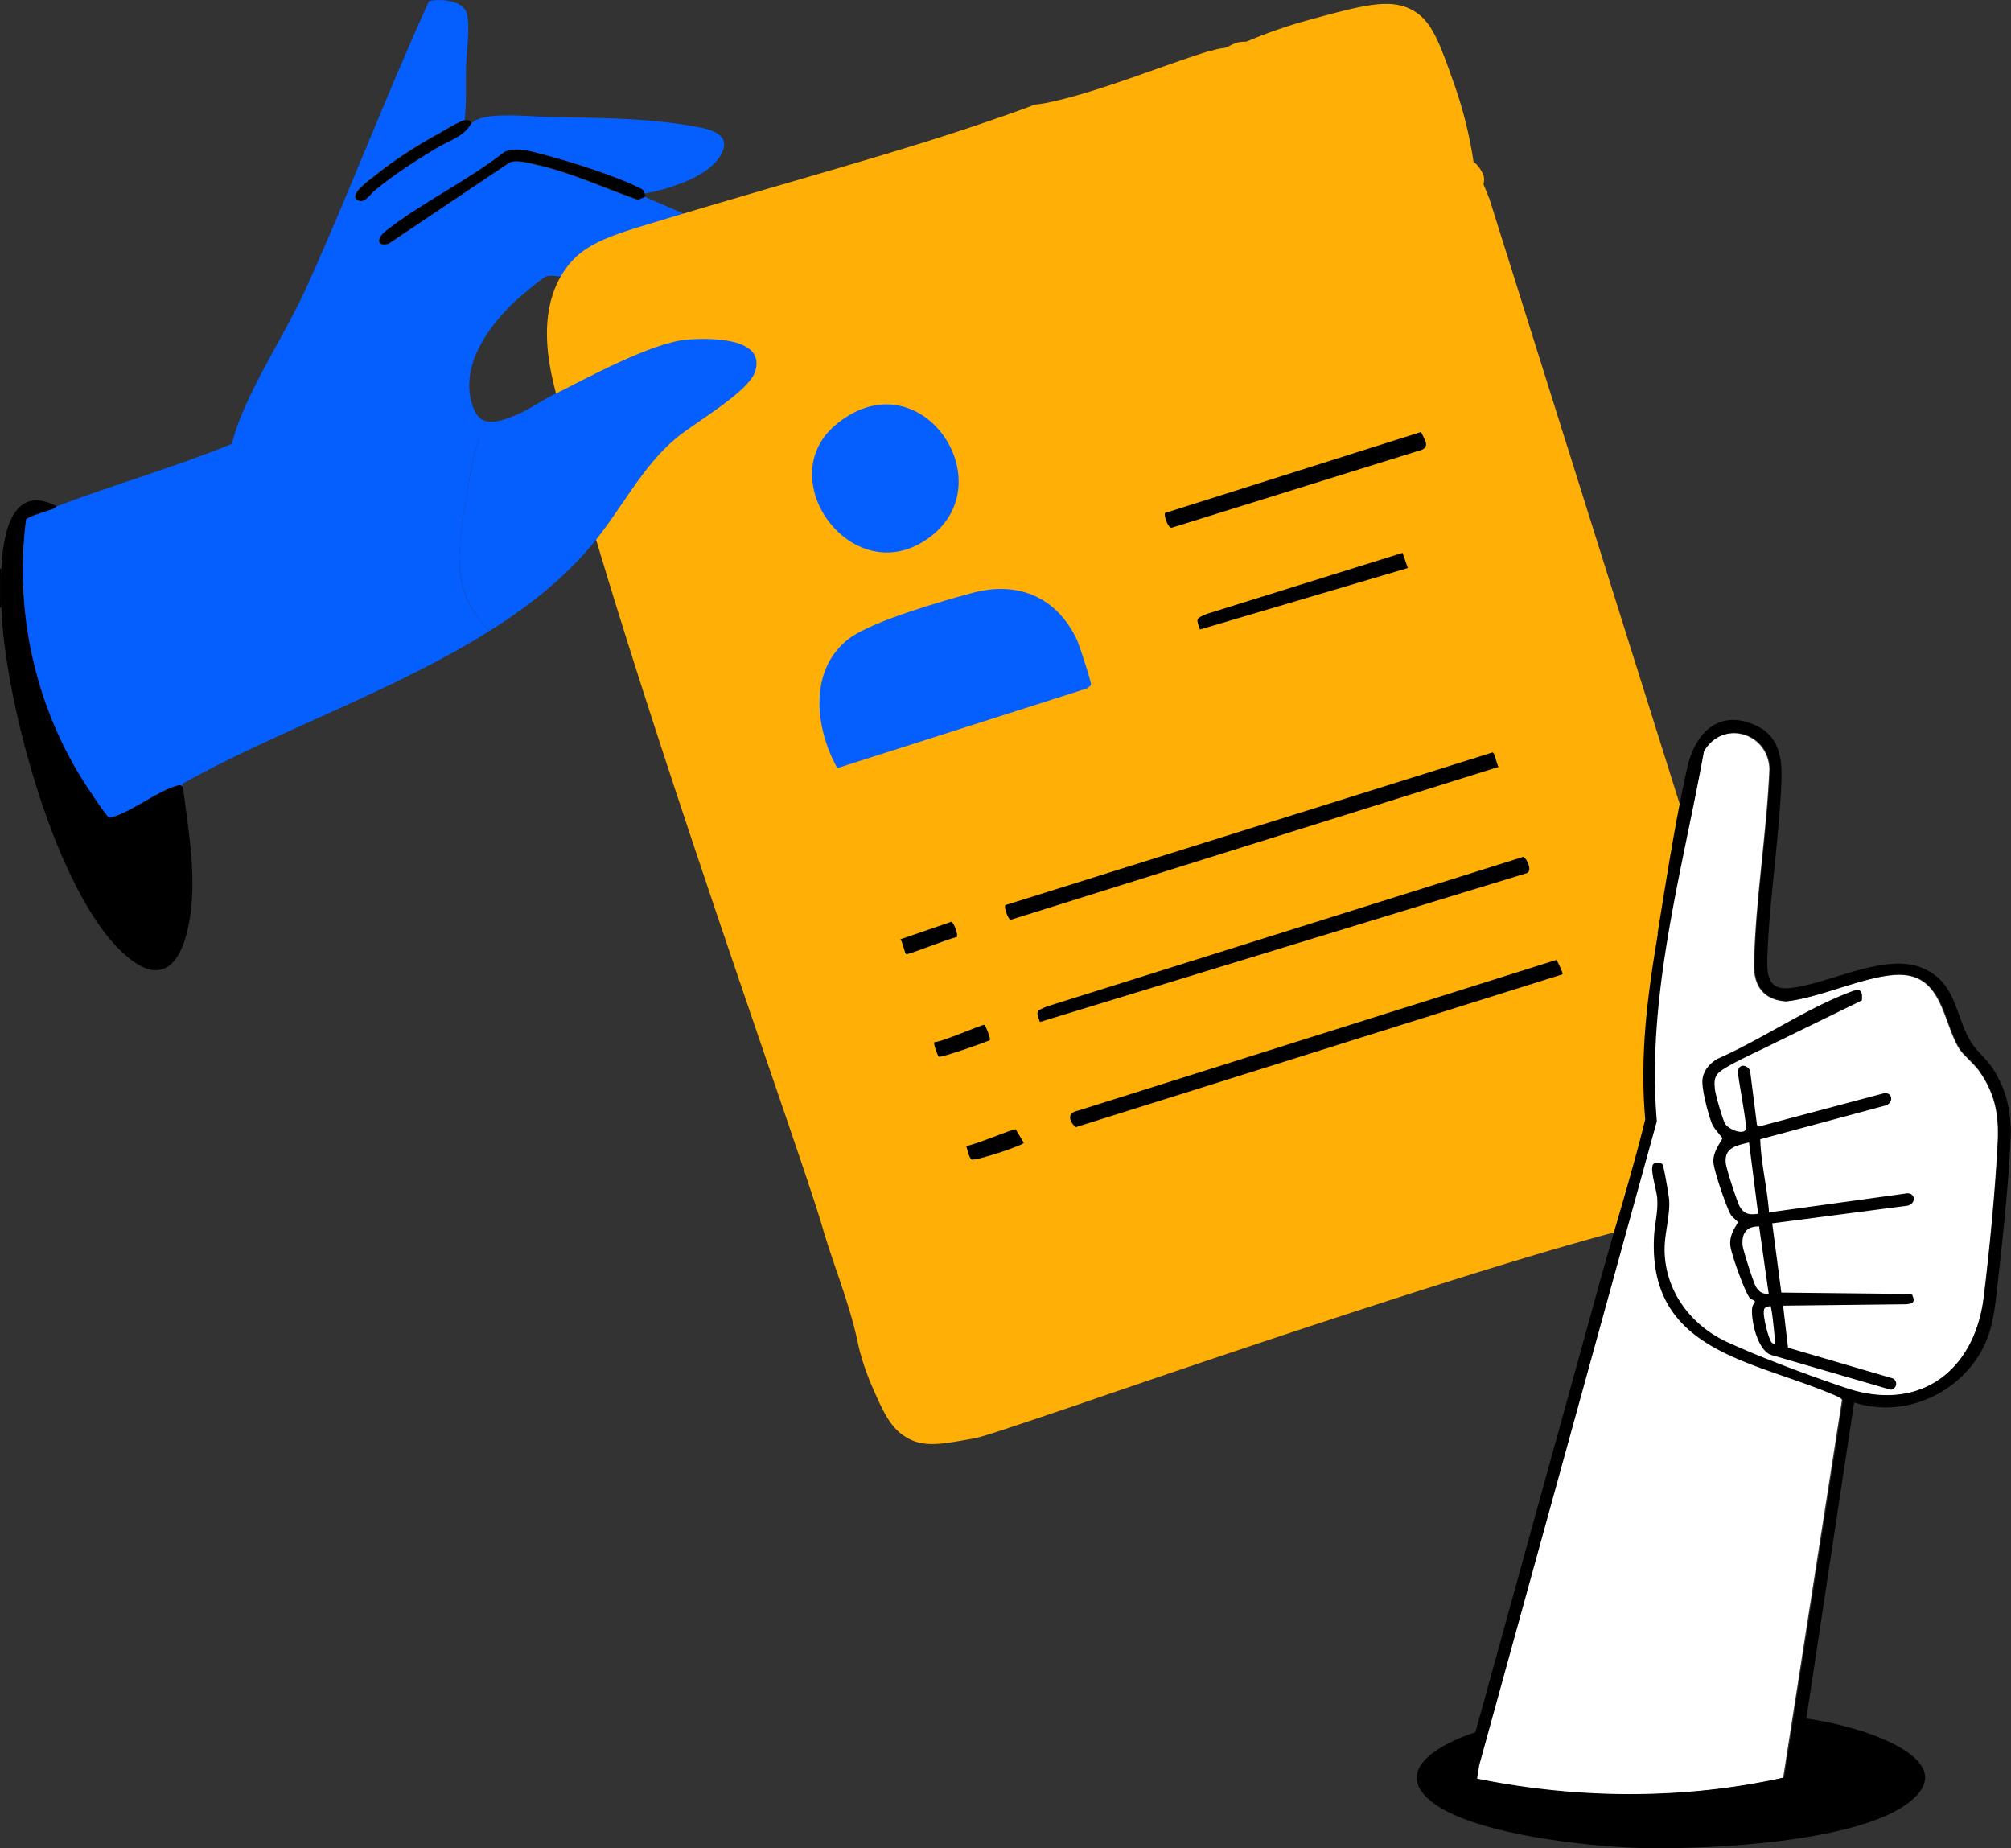 <svg xmlns="http://www.w3.org/2000/svg" width="148" height="136" fill="none"><rect width="100%" height="100%" fill="#333333" stroke="none"/><g clip-path="url(#A)"><g fill="#000"><path d="M.104 44.71H0V41.85h.104v2.859z"/><path d="M4.219 37.249s-.155.156-.311.208c-.336.13-1.889.572-1.967.78-.854 6.654.621 13.491 4.167 19.158.207.338 1.786 2.729 1.941 2.755s.311-.052.466-.104c1.424-.494 3.158-1.872 4.607-2.262.207-.052.336.078.336.078.337 2.677.828 5.485.673 8.188-.155 2.885-1.216 7.408-4.84 4.289C4.115 65.921.31 51.39.103 44.71c-.026-.936-.026-1.95 0-2.859.104-2.469.751-6.368 4.115-4.575v-.026zm43.25-23.03v.234c-.052.104-.44.286-.595.208-2.433-.858-4.944-2.028-7.48-2.573-.544-.13-1.424-.364-1.889-.13L28.6 17.936c-.932.208-.828-.442-.233-.936 2.614-2.079 6.108-3.743 8.774-5.849.906-.416 2.096 0 3.028.234 1.864.494 5.177 1.534 6.859 2.391.259.13.388.13.414.442h.026zM34.218 8.838c.285 0 .466.026.466.338-.595.936-1.553 1.144-2.537 1.742-1.553.936-3.08 1.923-4.478 3.067-.388.312-.828 1.118-1.372.702s.906-1.43 1.268-1.716c1.424-1.17 3.261-2.339 4.892-3.223.362-.208 1.475-.884 1.786-.91h-.026z"/></g><path d="M36.029 46.451c-.621-.65-1.217-1.404-1.631-2.339-.958-2.21-.595-4.367 0-7.954.285-1.794.544-3.327 1.372-5.147-.414-.13-.751-.442-.983-1.118-.984-2.911 1.087-5.797 3.08-7.694.336-.312 2.071-1.794 2.355-1.872.518-.13 1.424.104 1.967.208 2.407-3.171 5.099-3.613 8.671-4.575l-3.417-1.482s-.44.286-.595.208c-2.433-.858-4.944-2.027-7.48-2.573-.544-.13-1.424-.364-1.889-.13l-8.904 5.979c-.932.208-.828-.442-.233-.936 2.614-2.079 6.109-3.743 8.774-5.849.906-.416 2.097 0 3.028.234 1.864.494 5.177 1.534 6.859 2.391.259.13.388.13.414.442 1.682-.286 4.53-1.17 5.513-2.651 1.268-1.923-1.087-2.157-2.407-2.391-3.391-.546-6.833-.52-10.25-.598-1.113 0-4.995-.494-5.642.572-.595.936-1.553 1.144-2.537 1.742-1.553.936-3.08 1.924-4.478 3.067-.388.312-.828 1.118-1.372.702s.906-1.43 1.268-1.716c1.424-1.17 3.261-2.339 4.892-3.223.362-.208 1.475-.884 1.786-.91.155-1.274.078-2.547.104-3.847.026-1.118.311-2.885.078-3.951C34.114 0 32.432-.104 31.577.078c-3.158 6.914-5.85 14.063-8.981 20.977-1.553 3.431-3.675 6.525-5.021 9.982-.207.52-.336 1.092-.544 1.638-4.193 1.716-8.593 2.963-12.838 4.575-.052 0-.155.156-.311.208-.336.13-1.889.572-1.967.78-.854 6.654.621 13.491 4.167 19.158.207.338 1.786 2.729 1.941 2.755s.311-.052.466-.104c1.424-.494 3.158-1.872 4.607-2.262.207-.052.336.078.336.078s-.052-.208.078-.234c6.756-3.795 15.452-6.758 22.518-11.203v.026z" fill="#055fff"/><path d="M108.45 11.957c-.207-1.43-.621-3.509-1.475-5.901-1.062-2.989-1.605-4.471-2.925-5.251-1.657-.988-3.65-.442-7.584.624-2.019.546-3.65 1.17-4.737 1.638-.207 0-.544 0-.854.13-.285.104-.543.286-.802.338-.311.026-.621.104-.932.208h-.104c-3.753 1.17-8.283 3.067-11.984 3.821a10.26 10.26 0 0 1-.88.13c-.569.208-1.579.598-2.821 1.014-6.963 2.443-14.857 4.523-25.158 7.642-3.443 1.04-5.358 1.638-6.652 3.561-2.019 2.937-1.165 6.836-.751 8.526 4.193 17.702 18.015 55.965 19.697 61.735.828 2.885 2.019 5.667 2.64 8.604.052.286.362 1.689 1.113 3.379.776 1.768 1.32 2.963 2.511 3.639 1.242.728 2.563.468 4.633.104.751-.13 1.165-.26 4.659-1.43l2.847-.961c36.03-12.399 42.501-13.439 42.501-13.439 3.08-.494 7.48-1.066 8.903-4.081.725-1.508.182-3.535-.931-7.59-1.398-5.147-2.951-7.512-4.116-13.491-.129-.624-.155-1.066-.259-1.378l-15.374-48.895c-.156-.364-.285-.728-.44-1.066 0-.026.103-.338 0-.676-.156-.364-.389-.728-.699-.962l-.026.026z" fill="#ffaf05"/><path d="M61.628 56.537c-1.657-2.963-2.148-7.278.88-9.566 1.708-1.274 6.937-2.781 9.188-3.379 3.287-.832 6.108.364 7.584 3.535.155.364 1.061 3.093 1.009 3.249-.052.13-.181.208-.311.286l-18.325 5.849-.026.026zm-.078-25.318c6.108-5.017 12.346 4.133 6.937 8.266-5.591 4.263-11.88-4.211-6.937-8.266z" fill="#055fff"/><path d="M114.558 70.625s.492.962.44 1.066L79.15 82.947c-.492-.494-.621-1.066.181-1.222l35.227-11.099zm-4.71-15.258c.181.052.285.858.44 1.066L74.362 67.688c-.181-.078-.518-.988-.362-1.092l35.848-11.229zm2.277 7.694c.233.078.751 1.144.13 1.222L76.536 75.2c-.311-.832-.285-.806.518-1.144l35.098-11.021-.026.026zm-7.557-31.296c.311.65.751 1.196-.155 1.404l-18.196 5.667c-.285 0-.595-.988-.466-1.092l18.817-5.953v-.026zm-1.347 8.915l.389 1.118-15.297 4.523c-.311-.832-.285-.806.492-1.144l14.417-4.497zM70.04 67.844c.155.052.518.988.362 1.118-.544.078-3.52 1.3-3.701 1.248-.13-.026-.259-.91-.44-1.092l3.779-1.3v.026zm2.432 7.564s.492 1.014.362 1.144c-.414.182-3.65 1.326-3.753 1.196s-.414-.988-.311-1.066c.57 0 3.52-1.326 3.701-1.274zm2.278 7.694l.595.988c-.052.208-3.701 1.404-3.857 1.222-.233-.234-.259-.702-.388-.988.543-.026 3.442-1.274 3.65-1.222z" fill="#000"/><path d="M50.602 24.98c-2.64.208-7.48 2.885-9.991 4.133-.854.416-1.683 1.04-2.64 1.43-.776.312-1.579.624-2.2.442-.828 1.82-1.061 3.353-1.372 5.147-.595 3.613-.958 5.745 0 7.954.414.936.983 1.716 1.631 2.339 2.821-1.768 5.384-3.795 7.429-6.212 2.174-2.547 3.727-5.849 6.341-8.006 1.346-1.118 5.28-3.353 5.772-4.861.828-2.573-3.442-2.469-4.97-2.365z" fill="#055fff"/><path d="M145.515 78.658c-.337-.468-1.087-1.066-1.346-1.508-1.242-2.028-1.217-5.641-4.737-5.407-2.381.156-5.539 1.69-7.998 1.95-1.63-.104-2.381-1.118-2.355-2.703.104-4.783.932-9.618 1.139-14.427-.129-2.703-3.494-3.613-4.866-1.248-1.631 8.968-4.245 18.014-3.468 27.216l-13.071 47.387-.156.988c7.403 1.508 15.194 1.56 22.57-.078l4.323-27.761.155-.962c.078.026.181.078.285.104 5.332 1.716 9.318-1.352 9.991-6.707.44-3.561.854-7.876 1.035-11.463.104-2.106-.233-3.691-1.475-5.381h-.026z" fill="#fff"/><path d="M121.987 68.702c.647-3.977 1.32-8.37 2.2-12.269.57-2.469 2.278-4.263 4.944-3.093 1.864.806 2.045 2.521 1.967 4.315-.181 4.263-.906 8.682-1.035 12.945-.026 1.248.129 2.261 1.656 2.105 2.873-.286 7.066-2.677 9.81-1.456 2.459 1.092 2.329 3.379 3.468 5.329.44.78 1.243 1.352 1.735 2.157.931 1.482 1.32 3.171 1.242 4.939-.155 3.587-.621 7.85-1.035 11.463-.156 1.326-.285 2.417-.803 3.639-1.605 3.639-5.875 5.666-9.68 4.419l-3.52 23.264c1.346.182 2.666.494 3.96.884 2.148.676 6.937 2.599 3.675 5.225-3.805 3.067-15.297 3.561-20.137 3.405-3.779-.13-12.424-1.04-15.271-3.561-2.718-2.418 1.424-4.315 3.417-4.939l9.085-32.882c1.113-4.055 2.407-8.11 3.416-12.217-.414-4.705.156-9.072.932-13.673h-.026zm9.318 62.099l4.323-27.761-.233-.208c-6.057-2.73-14.107-3.171-13.667-11.827.052-.962.311-1.845.233-2.859-.051-.598-.491-1.924-.336-2.391.077-.26.569-.26.725-.078.103.13.465 2.288.491 2.599.078 1.144-.336 2.495-.336 3.639 0 3.067 1.941 5.615 4.607 6.836 2.537 1.17 6.238 2.547 8.904 3.431 5.332 1.716 9.318-1.352 9.991-6.707.44-3.561.854-7.876 1.035-11.463.104-2.106-.233-3.691-1.475-5.381-.337-.468-1.087-1.066-1.346-1.508-1.243-2.028-1.217-5.641-4.737-5.407-2.381.156-5.539 1.69-7.998 1.95-1.63-.104-2.381-1.118-2.355-2.703.103-4.783.932-9.618 1.139-14.427-.13-2.703-3.494-3.613-4.866-1.248-1.631 8.968-4.245 18.014-3.469 27.216l-13.071 47.386-.155.988c7.403 1.508 15.194 1.56 22.57-.078h.026zm5.72-57.186l-6.497 3.171c-.957.494-3.261 1.508-3.96 2.079-.414.338-.414.728-.362 1.248.026.39.569 2.261.751 2.573.258.416 1.268.832 1.527.442.129-.182-.544-3.613-.57-4.159-.052-.676.596-.702.88-.208l.492 3.873a.26.26 0 0 0 .155.26l9.189-2.443c.647-.104.75.65.181.884l-9.266 2.495c.052 1.768.518 3.587.647 5.381l9.991-1.378c.776-.182.906.702.207.884l-9.965 1.3.673 5.095 9.603.104c.258.572.155.702-.415.754l-9.059.104.363 3.093 7.713 2.261a.44.44 0 0 1-.155.832l-8.671-2.522c-1.113-.208-1.631-2.599-1.527-3.483 0-.182.207-.442.207-.468 0-.078-.285-.182-.389-.286-.362-.442-1.371-3.249-1.423-3.847-.104-.884.543-1.56.543-1.716 0-.078-.388-.364-.491-.52-.337-.546-1.243-3.223-1.295-3.873-.077-.832.673-1.664.648-1.794 0-.052-.596-.702-.725-.988-.285-.65-.828-2.703-.725-3.379s.544-1.118 1.061-1.456c3.158-1.378 6.368-3.587 9.551-4.835.673-.26 1.217-.546 1.113.494v.026zm-8.308 10.45c-.906.234-1.838.364-1.709 1.534.052.442.829 2.833 1.036 3.197.336.572.724.598 1.346.52l-.673-5.277v.026zm.776 6.187c-.932-.052-1.346.494-1.242 1.43.051.364.802 2.729.983 3.015.233.364.492.546.932.494l-.699-4.913.026-.026zm.802 5.849s-.362.078-.414.156c-.258.26.207 1.898.363 2.261.077.182.155.39.388.338 0-.364-.233-2.677-.337-2.755z" fill="#000"/></g><defs><clipPath id="A"><path fill="#fff" d="M0 0h148v136H0z"/></clipPath></defs></svg>